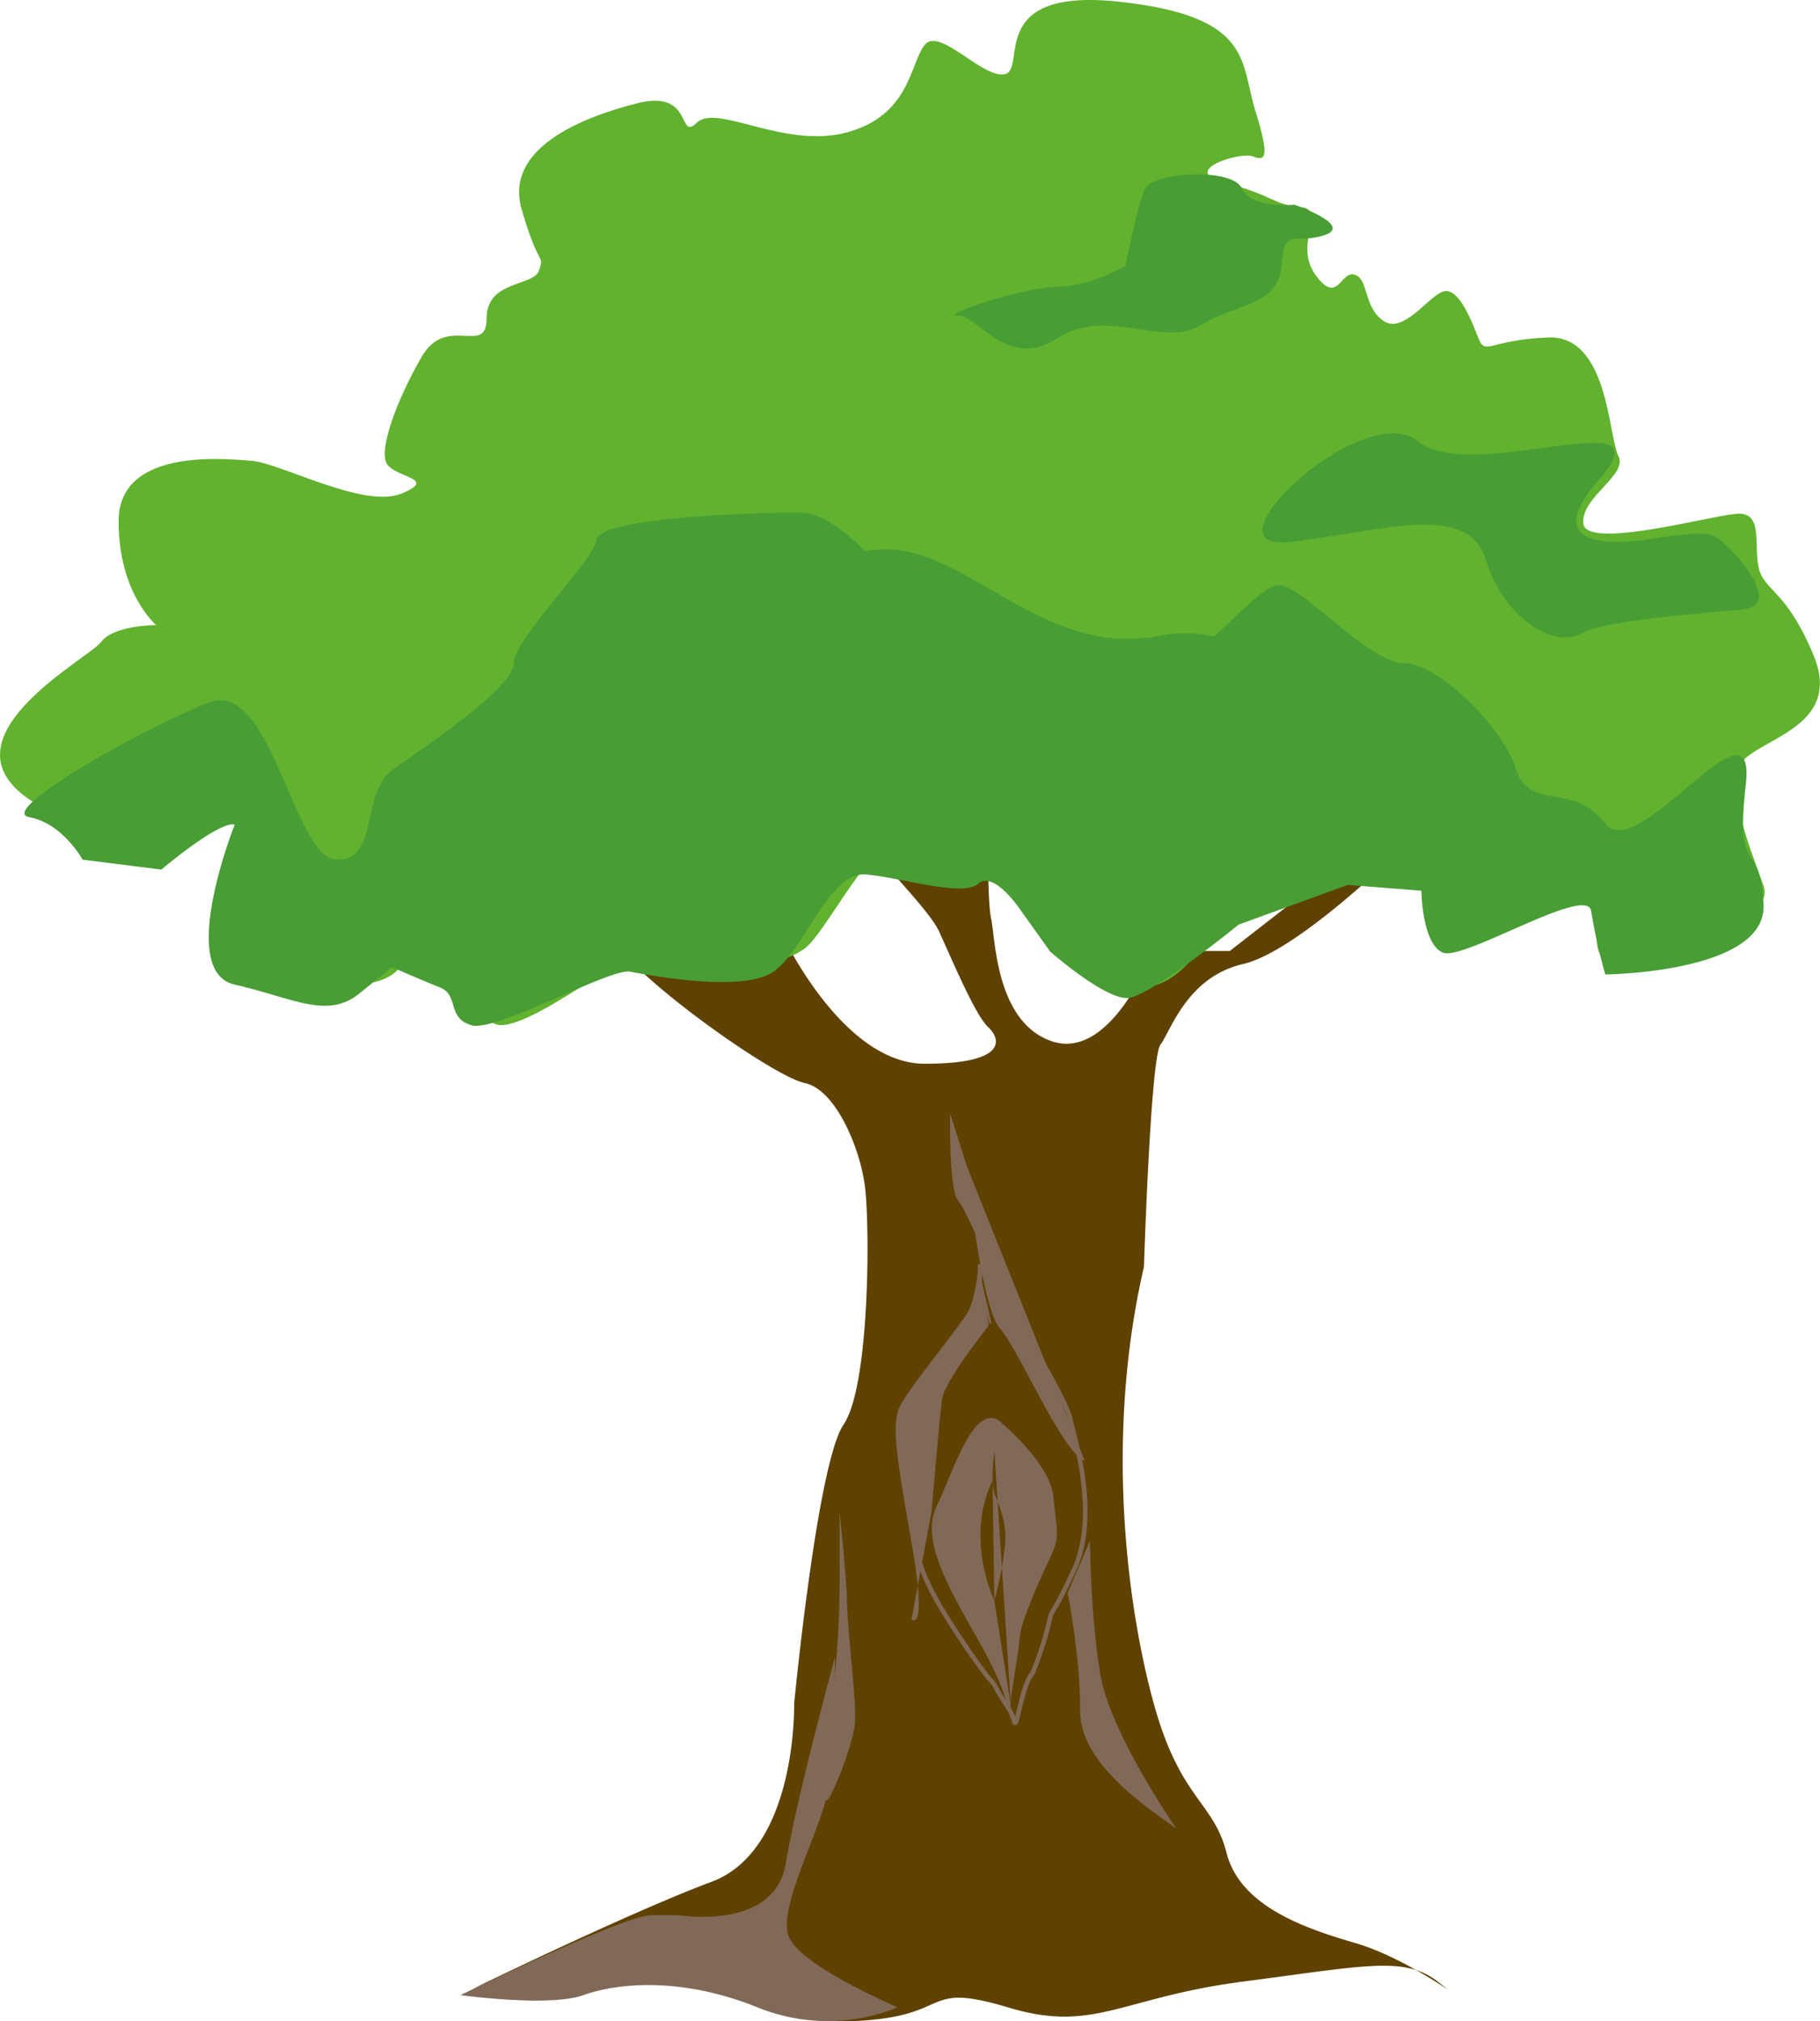 <svg xmlns="http://www.w3.org/2000/svg" viewBox="0 0 396.85 440.68">
  <title>Baum</title>
  <g>
    <path d="M528.05,257.65l-7.64-.7-30.68,23.88h-7.2l-10.79,2.81s-8.64,21.07-20.87,16.85S438.64,278,437.7,273.8s-0.62-21-.62-21c3.48,5-6.36,12.56-10.68,12.56s-9.27-11.94-9.27-11.94a9.73,9.73,0,0,0-7,0c-4,1.4,13.34,16.85,16.22,23.16s7.92,18.28,10.68,20.83,4.43,8-13.8,8-31.42-28.81-31.42-28.81h-5s4.32,2.83-2.16,8.44-20.87-4.92-21.59-7.72-5.76,3.51-5.76,3.51c6.48,8.43,33.1,27.39,39.77,28.79s12,14,13.1,22.47,1.11,43.54-4.65,52S394.74,445,394.74,445s0.72,31.79-18,38.78-54.69,24.61-54.69,24.61,23.75-12.64,45.34-6.32,23.69,13.34,42.79,11.94,12.62-8.43,31.33-2.81S466,509,492.61,505.54s35.26-5.62,42.46,0-5.89-4.91-18.05-8.43-25.12-8.43-28-19.66S478.94,465.84,473.18,445s-10.79-58.1-2.16-95.32c0,0,1.44-45.65,3.6-48.45s5.76-14.75,18-17.56S528.05,257.65,528.05,257.65Z" transform="translate(-221.58 -73.47)" fill="#5f4100"/>
    <path d="M399.78,490.09s22.86-23.43,24.11-31.25l1.25-7.82" transform="translate(-221.58 -73.47)" fill="none"/>
    <path d="M420.34,426.54s3.56,3.49,0-16.72S416,383.9,417.8,380.09s13.14-17.51,14.84-20.56,2.26-9.9,2.26-9.9l2.83,12.18S427.58,374.38,427,378.57,424.71,403,424.71,403Z" transform="translate(-221.58 -73.47)" fill="#816957"/>
    <path d="M478.1,472.19c-4.72-3.51-21.07-13.69-21-25.63s-2.73-25.76-2.73-25.76l4.88-11.38s0.08,16.07,2.24,29.06S478.1,472.19,478.1,472.19Z" transform="translate(-221.58 -73.47)" fill="#816957"/>
    <path d="M441.72,310.67" transform="translate(-221.58 -73.47)" fill="none" stroke="#1d1d1b" stroke-miterlimit="10"/>
    <path d="M446.72,438.31c-2.36,2.46-3.45,12.91-4,10.45s-2.9-5.07-3.93-7.22-1-.31-9.75-13.83-8.09-18.13-9-27.9,10.34-32.49,12.9-37.72,2.36-12.45,2.36-12.45h4s0.08,6.32,2.93,10.07,11.93,19.51,12.65,22.93,6.53,20.9.91,33.06-4.54,7.4-5.62,12.16A78.44,78.44,0,0,1,446.72,438.31Z" transform="translate(-221.58 -73.47)" fill="none" stroke="#816957" stroke-miterlimit="10"/>
    <path d="M428.22,396.36S427,387.29,434.89,371c0,0,3-6.15,2-10.45-1-4.07,2.22,8,2.22,8C450.36,386.22,449,393.8,449,393.8" transform="translate(-221.58 -73.47)" fill="#5f4100"/>
    <path d="M439.11,383" transform="translate(-221.58 -73.47)" fill="#5f4100"/>
    <path d="M439.11,383s11.43,9.2,12.16,16.82,1.63,8.54-.91,13.76S444.19,427.4,444,430s-2,13.68-2,13.68l-0.18,5.07s0.45-4.76-6.94-17.67-12.47-22.28-9-29.35S433.49,380.22,439.11,383Z" transform="translate(-221.58 -73.47)" fill="#816957"/>
    <path d="M438.4,389.9a44.06,44.06,0,0,0-.38,6.45,9.75,9.75,0,0,0,.38,2.62c0.89,2.61,2.71,6,2.34,11.22a76,76,0,0,1-2.34,12.29L442,445.39" transform="translate(-221.58 -73.47)" fill="#5f4100"/>
    <path d="M438.4,422.48S431.85,409,438,396.36" transform="translate(-221.58 -73.47)" fill="#5f4100"/>
    <path d="M435.38,383s3.16-5.22,2.63-8.76" transform="translate(-221.58 -73.47)" fill="#5f4100"/>
    <path d="M441.34,384.94a26.52,26.52,0,0,1-2.93-9.78" transform="translate(-221.58 -73.47)" fill="#5f4100"/>
    <path d="M471,349.64" transform="translate(-221.58 -73.47)" fill="#5f4100"/>
    <path d="M432.24,327.38s3.31,31.37,7.29,35.63,13.6,27.11,18.58,29" transform="translate(-221.58 -73.47)" fill="#816957"/>
    <path d="M415.52,258.61s11.93,4.79,15,3.49,3.07-4.12,9.9-3.49,4.22,17,12.07,19.06,14.8,19,27.7,6.32,5.81-10.53,12.91-12.64,20.46-13.82,23.48-9.24,15.86,1.34,15.86,1.34,1.45,17.38,9.17,16.33,24.65-17.91,27.38-11.59-3.28,16.33,7.64,15.27,32.21-9,29.48-16.85-9.28-23.17-3.82-27.91,20.75-7.84,14.74-22.35-10.92-14-12-19.26,1.09-12.11-4.91-11.59-32.76,7.9-33.3,2.11,9.83-10.53,7.64-14.75-2.18-26.33-15.29-25.81-13.65,4.19-15.29,0-4.37-11.05-7.64-10-8.74,9.48-13.1,6.32-3.06-9-6.17-10-3.66,6.85-8.57,0,2.73-14.22-3.28-14.75-6-2.63-16.38-5.27,3.28-6.85,6-5.79,3.82,0.53.55-10S494.85,77,465.59,73.84s-20,14.75-24.89,15.8-14.36-10.53-17.55-6.32-3.19,15.27-16.84,19-28.39-6.32-32.76-2.11S373,92.8,360.45,96s-28.94,10-25.11,23.17,4.91,9.48,3.82,13.17-11.47,2.11-11.47,10.53-8.74-1.05-14.19,8.43-9.28,20-7.64,23.17,11.47,3.23,3.28,6.62-26.21-6.62-32.76-7.15-28.94-2.63-28.94,13.17,8.19,22.65,8.19,22.65-9.28,0-12,3.69S206.49,235,229.42,248.7s28.39,10.34,31.67,9.91,10.92-12,15.83-10.44,0,9.43-1.09,13.93-6.55,27,9.28,26.54,21.84,0.61,25.66-7.29,1.09,4.21,10.37,4.74,2.73,13.17,12,10.53,22.93-14.75,28.94-14.22,16.38,5.79,20.2,3.69,10.37-2.63,14.74-5.79S410.79,258,415.52,258.61Z" transform="translate(-221.58 -73.47)" fill="#61b22f"/>
    <path d="M354.24,146A10.84,10.84,0,0,0,365,156c10.25,0.53,9.17-10.53,14-5s2.7,9.74,9.71,9.74,8.64,2.11,9.17-3.69,4.86-7.9,9.71-7.9,6.85-7.9,12.33-7.9h9.59c4,0,4.48-7.37-1.44-8.43s-13.38,0-11.27-4.21-2.2-4.74-4.36-4.74-4.86,6.85-10.79,0-11.87-8.43-15.11-5.79,4.86,9-4.32,8.43-15.65-5.27-16.73,1.05,2.7,13.69-1.62,13.69S349.71,137.95,354.24,146Z" transform="translate(-221.58 -73.47)" fill="#62b22f"/>
    <path d="M272.76,253.28s-12.74,32,0,34.88,20.12,7.65,27.2,1.92l7.08-5.73s6.3,2.75,10.5,4.44,1.39,6.55,6.78,8.21,30.16-12.51,34.69-11.66,24.37,4.59,31.14.06,12.16-22,20.26-21.26,21.07,5,24.5,2,9.33,5.95,9.33,5.95l6.33,8.86s12,10.55,17,10.12,24.11-16,24.11-16l23.77-8.65,16.06,1.26s0.16,11.73,4.73,13.51,31.49-14.94,32.29-9.07a121.33,121.33,0,0,0,3.08,13.82s35.27-.33,34.51-15.3-6.25-5.09-3.87-26.14-23.59,17.75-30.64,8.54-16.53-2.63-19.44-11.84S535.12,218,527.62,218.05s-22.08-17-27.18-17S483,218.76,471.3,222.71s-30.73,5.26-34.67,2.63-27.27-40.11-40.38-40.11-44.07,1.32-44.62,5.92-18,21.59-18,26.91S314.63,236,307.34,241.18,304.43,261,295,260.9s-14.17-39.51-27.85-34.25-46.47,23.67-39.19,25,11.63,9.26,11.63,9.26l17.18,2.16S269.52,252.3,272.76,253.28Z" transform="translate(-221.58 -73.47)" fill="#489d35"/>
    <path d="M467,131.43s2.61-13.46,4.35-16.9,18.85-4.61,21,0,11.51,3.58,11.51,3.58,13,4.54,6.48,6.65-8.64-2.1-9.35,6.68-9.66,8.07-17.78,13-20.35-4.21-31.15,2.81-17.27-5.09-21.59-5S444.89,136,452.09,136,467,131.43,467,131.43Z" transform="translate(-221.58 -73.47)" fill="#489d35"/>
    <path d="M582,190.92s-27.68,5.25-11.79-12.83-27.56,1.3-39.41-8.39-48.4,24.47-27.66,21.93,38.52-8.75,42.47,4,14.82,19.25,20.74,16,27.05-4.31,35.75-5.38-4-15-7.11-16.07S582,190.92,582,190.92Z" transform="translate(-221.58 -73.47)" fill="#489d35"/>
    <path d="M432.58,230.68s-15.71,23.56-21.82,28.76-40.32-5.78-40.88-16.2-19.57-15.67-19.57-15.67S328.7,209,343,209.95s15.14,10.64,23.48-5.47,25.18-7.88,44.87-11,36.27,23.7,62.82,18.67,29.57,23,38,26.15-32.93.74-46.93-4.8S432.58,230.68,432.58,230.68Z" transform="translate(-221.58 -73.47)" fill="#489d35"/>
    <path d="M428.77,316.28s-0.42,16.49,1.79,19.07,6.53,15.29,9.56,16.76" transform="translate(-221.58 -73.47)" fill="#816957"/>
    <path d="M401.74,466s-3.36-.81,0-15.41,2.9-36.49,2.9-36.49l0-10.95s1.51,13.38,1.66,20.27,2.14,21.08,1.68,25.95S402.47,466.73,401.74,466Z" transform="translate(-221.58 -73.47)" fill="#816957"/>
    <path d="M369.72,491.06s20.73,3.49,23.19-11.27,10.77-45.08,10.77-45.08-0.32,19.69-1.44,28.35-11.2,26.06-8.68,32.62,24,15.49,23.69,15.49a40.46,40.46,0,0,1-30.46,0c-16.61-6.7-30.52-5.35-38-2.68s-26.78,0-26.78,0,35.64-17.44,41.65-17.44" transform="translate(-221.58 -73.47)" fill="#816957"/>
  </g>
</svg>
